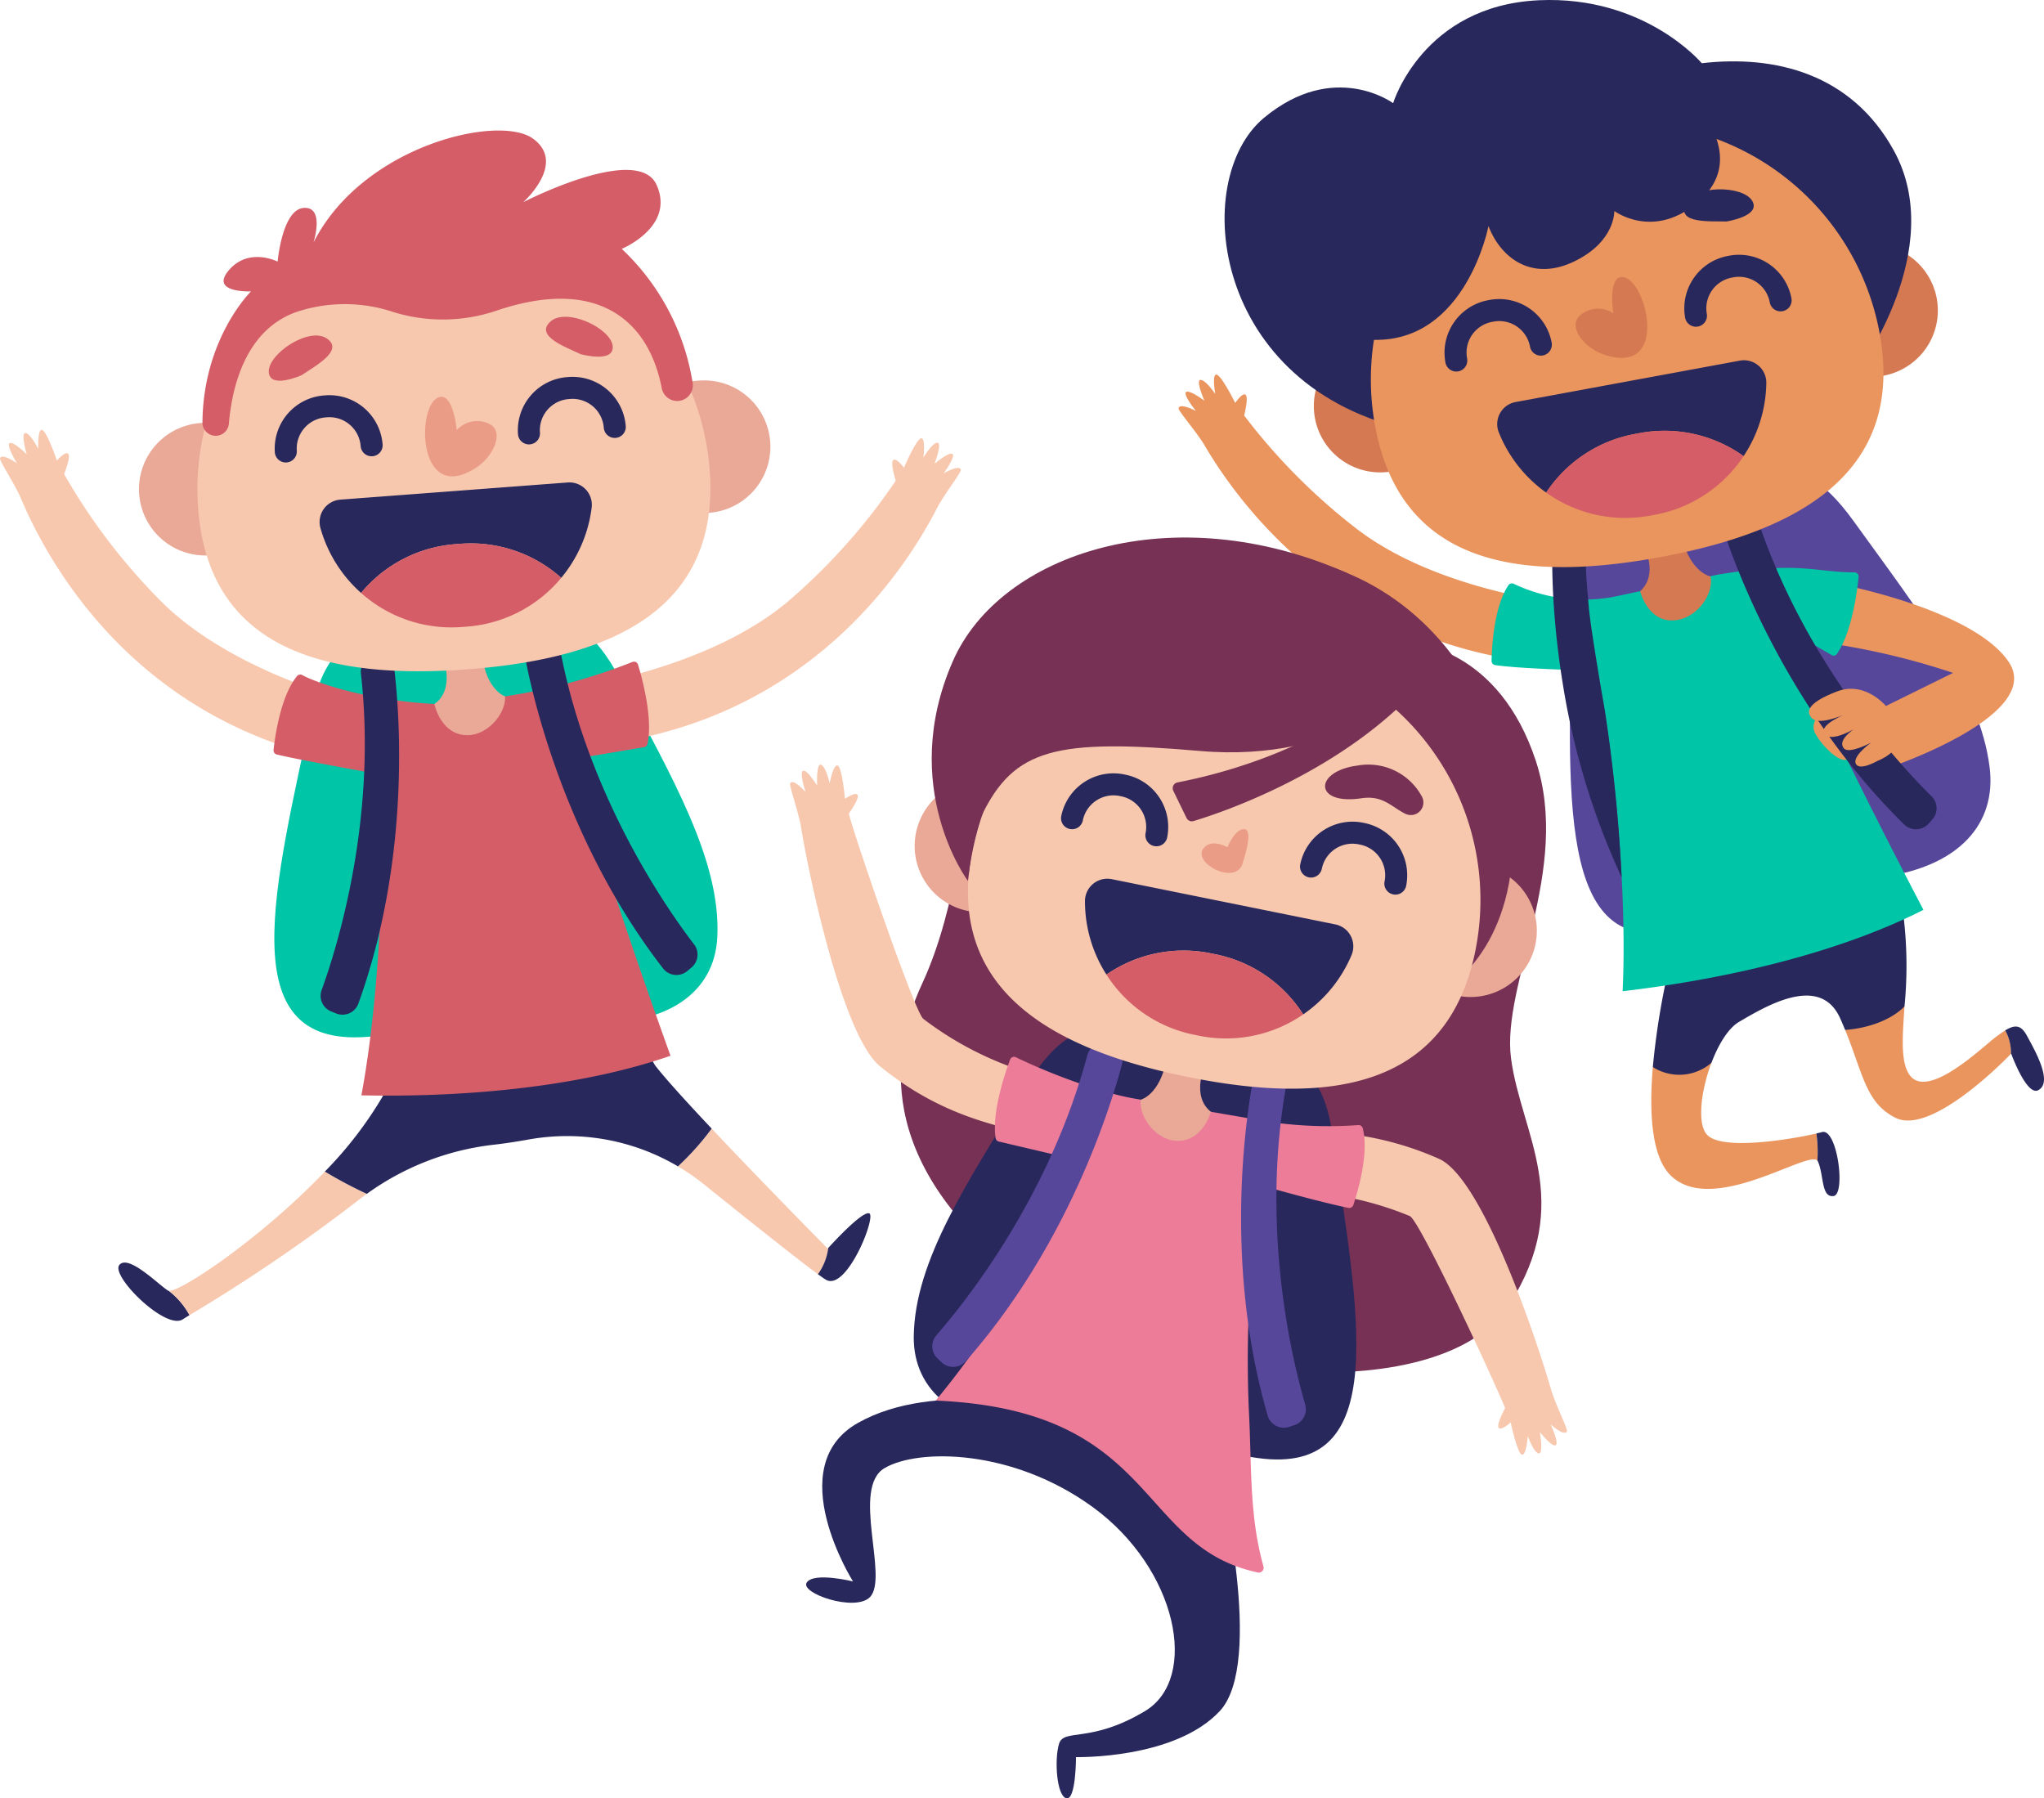 <svg xmlns="http://www.w3.org/2000/svg" width="295.05" height="259.58" viewBox="0 0 295.05 259.58">
  <g id="OBJECTS" transform="translate(-16.95 -60.534)">
    <g id="Grupo_61" data-name="Grupo 61" transform="translate(16.95 60.534)">
      <g id="Grupo_25" data-name="Grupo 25" transform="translate(170.121)">
        <path id="Trazado_20" data-name="Trazado 20" d="M376.961,229.806c9.387-2.522,18.528-5.948,29.374-7.5s16.321-7.622,15.3-15.8c-1.4-11.266-9.973-22.167-19.666-35.59-9.273-12.843-14.292-5.155-23.978-3.139s-16.342,2.375-16.605,14.82C360.807,210.132,358.972,234.639,376.961,229.806Z" transform="translate(-304.554 -95.741)" fill="#56479a"/>
        <g id="Grupo_8" data-name="Grupo 8" transform="translate(68.245 127.872)">
          <path id="Trazado_21" data-name="Trazado 21" d="M386.974,303.892c-1.5-1.53-.946-6.354.6-10.434a74.474,74.474,0,0,1-8.462.614c-.526,6.246-.259,12.693,2.446,15.52,5.937,6.2,20.022-3.637,21.3-2a18.659,18.659,0,0,0-.144-3.918C399.283,304.471,389.234,306.194,386.974,303.892Z" transform="translate(-378.893 -267.932)" fill="#ea945e"/>
          <path id="Trazado_22" data-name="Trazado 22" d="M442.235,286.256c-2.555,2.119-9.43,8.293-11.69,4.553-1.157-1.915-.892-5.357-.6-9.693-2.819,1.228-5.677,2.366-8.569,3.388,2.583,6.322,2.95,10.52,7.269,12.687,5.217,2.618,16.1-8.642,16.672-9.238a6.753,6.753,0,0,0-.833-3.38A20.365,20.365,0,0,0,442.235,286.256Z" transform="translate(-393.397 -263.718)" fill="#ea945e"/>
          <path id="Trazado_23" data-name="Trazado 23" d="M415.878,308.64c-.2.056-.471.126-.805.2a18.659,18.659,0,0,1,.144,3.918.367.367,0,0,1,.059.073c.908,2.014.463,5.282,2.272,5.041S418.087,308.01,415.878,308.64Z" transform="translate(-391.246 -273.105)" fill="#28285c"/>
          <path id="Trazado_24" data-name="Trazado 24" d="M415.249,257.8c-1.727-10.189-33.539,8.017-33.539,8.017a108.226,108.226,0,0,0-2.482,15.025,7.084,7.084,0,0,0,8.462-.614c1.007-2.655,2.432-5,3.986-5.906,3.944-2.31,11.69-6.95,14.587-.522.261.581.5,1.139.721,1.688,3.278-.239,6.6-1.4,8.569-3.388A59.913,59.913,0,0,0,415.249,257.8Z" transform="translate(-379.008 -254.698)" fill="#28285c"/>
          <path id="Trazado_25" data-name="Trazado 25" d="M459.59,286.84c-.809-1.5-1.658-1.66-3.13-.762a6.753,6.753,0,0,1,.833,3.38l.028-.029s2.225,6.153,3.9,5.288C463.415,293.586,460.743,288.971,459.59,286.84Z" transform="translate(-405.377 -265.224)" fill="#28285c"/>
        </g>
        <path id="Trazado_26" data-name="Trazado 26" d="M275.27,147.487c.21-.819,2.512.4,2.512.4s-1.909-2.352-1.427-2.734,2.66,1.266,2.66,1.266-1.322-2.966-.58-3.011,2.135,2.033,2.135,2.033-.526-2.93.194-2.8,2.676,4.069,2.689,4.094v0s1.118-1.689,1.538-1.124c.3.4-.031,2.019-.249,2.933A87.177,87.177,0,0,0,300.6,164.6c12.962,10.261,34.616,11.664,34.616,11.664l.028.357a16.444,16.444,0,0,1-1.363,7.941h0c-33.494-.175-49.907-23.215-54.953-31.878h0C277.774,150.8,275.182,147.827,275.27,147.487Z" transform="translate(-275.268 -88.568)" fill="#ea945e"/>
        <path id="Trazado_27" data-name="Trazado 27" d="M420.017,188.641s19.147,3.635,24.2,11.19c5.169,7.725-17.4,15.282-17.4,15.282l-5.8-6.237,15.154-7.475a104.357,104.357,0,0,0-17.086-4.15Z" transform="translate(-324.372 -104.273)" fill="#ea945e"/>
        <path id="Trazado_28" data-name="Trazado 28" d="M386.527,193.856l6.565,3.8a.611.611,0,0,0,.642-.238c2.169-3.143,2.925-9.1,3.122-11.1a.6.6,0,0,0-.6-.667c-5.862-.032-7.964-1.652-19.807.342h0l-14.323,3.055a23.464,23.464,0,0,1-14.809-1.638l-.229-.109a.622.622,0,0,0-.788.225c-2.117,3.167-2.386,9.092-2.418,10.895a.606.606,0,0,0,.519.614c4.14.6,14.724.8,14.726.8,2.532,12.3,4.343,32.188,3.67,46.269,14.408-1.668,30.852-5.359,43.423-11.744C400.294,223.044,391.491,205.7,386.527,193.856Z" transform="translate(-298.694 -103.032)" fill="#00c5a7"/>
        <path id="Trazado_29" data-name="Trazado 29" d="M359.413,180.893a2.428,2.428,0,0,0-2.229,2.435c.011,1.567.078,3.9.3,6.8.217,2.865.585,6.283,1.2,10.082a106.03,106.03,0,0,0,8.513,28.051,234.461,234.461,0,0,0-2.411-24.006s-2.078-11.844-2.331-15.04c-.155-1.949-.387-3.9-.41-5.919A2.432,2.432,0,0,0,359.413,180.893Z" transform="translate(-303.236 -101.625)" fill="#28285c"/>
        <g id="Grupo_9" data-name="Grupo 9" transform="translate(66.636 75.333)">
          <path id="Trazado_30" data-name="Trazado 30" d="M386.614,182.795s-2.755-.446-4.115-5.429c-1.659-6.082-5.527,1.107-5.527,1.107s2.21,3.923-.522,6.455c0,0,1.084,4.505,4.927,4.2C384.755,188.869,387.12,185.217,386.614,182.795Z" transform="translate(-376.45 -174.922)" fill="#d47952"/>
        </g>
        <path id="Trazado_31" data-name="Trazado 31" d="M415.727,217.059a1.957,1.957,0,0,0-1.05,2.78c1.032,1.884,3.4,4.151,4.517,3.789s1.579-2.934,1.579-2.934Z" transform="translate(-322.768 -113.976)" fill="#ea945e"/>
        <path id="Trazado_32" data-name="Trazado 32" d="M395.379,177.2c2.235,6.429,9.832,25.58,25.587,41.019a2.443,2.443,0,0,0,3.521-.094l.535-.59a2.429,2.429,0,0,0-.086-3.358c-4.638-4.589-17.732-18.761-24.679-38.692a2.425,2.425,0,0,0-3.174-1.455l-.288.113A2.429,2.429,0,0,0,395.379,177.2Z" transform="translate(-316.231 -99.226)" fill="#28285c"/>
        <g id="Grupo_24" data-name="Grupo 24" transform="translate(6.641)">
          <g id="Grupo_13" data-name="Grupo 13">
            <g id="Grupo_10" data-name="Grupo 10" transform="translate(12.889 35.24)">
              <path id="Trazado_33" data-name="Trazado 33" d="M325.94,136.754a4.647,4.647,0,0,0-5.413-3.726l-7.77,1.434a9.57,9.57,0,0,0,3.476,18.823l7.77-1.434a4.647,4.647,0,0,0,3.726-5.413Z" transform="translate(-304.923 -120.499)" fill="#d47952"/>
              <path id="Trazado_34" data-name="Trazado 34" d="M429.674,121.878h0a9.571,9.571,0,0,0-11.15-7.673l-7.77,1.434a4.647,4.647,0,0,0-3.726,5.413l1.788,9.684a4.647,4.647,0,0,0,5.414,3.726l7.77-1.434A9.571,9.571,0,0,0,429.674,121.878Z" transform="translate(-339.758 -114.044)" fill="#d47952"/>
            </g>
            <path id="Trazado_35" data-name="Trazado 35" d="M376.715,114.123s13.112-17.6,5.236-31.879c-6.117-11.095-17.145-13.809-27.713-12.585,0,0-8.215-9.789-23.5-9.09-16.8.768-21.053,14.858-21.053,14.858s-8.488-6.293-18.626,2.1c-10.813,8.949-7.624,39.1,21.5,45.187Z" transform="translate(-285.351 -60.534)" fill="#28285c"/>
            <g id="Grupo_12" data-name="Grupo 12" transform="translate(21.114 17.746)">
              <g id="Grupo_11" data-name="Grupo 11">
                <path id="Trazado_36" data-name="Trazado 36" d="M390.85,117.787c3.714,20.108-11.566,28.651-31.673,32.364s-37.431,1.191-41.144-18.917a37.024,37.024,0,1,1,72.818-13.447Z" transform="translate(-317.41 -87.479)" fill="#ea945e"/>
              </g>
            </g>
          </g>
          <g id="Grupo_18" data-name="Grupo 18" transform="translate(31.752 36.773)">
            <g id="Grupo_16" data-name="Grupo 16" transform="translate(0 6.391)">
              <g id="Grupo_15" data-name="Grupo 15">
                <g id="Grupo_14" data-name="Grupo 14">
                  <path id="Trazado_37" data-name="Trazado 37" d="M347.758,134.219a1.59,1.59,0,0,1-1.852-1.274,4.512,4.512,0,0,0-5.251-3.614l-.222.041a4.513,4.513,0,0,0-3.614,5.251,1.59,1.59,0,1,1-3.126.578,7.7,7.7,0,0,1,6.163-8.955l.222-.041a7.7,7.7,0,0,1,8.955,6.163A1.59,1.59,0,0,1,347.758,134.219Z" transform="translate(-333.565 -126.076)" fill="#28285c"/>
                </g>
              </g>
            </g>
            <g id="Grupo_17" data-name="Grupo 17" transform="translate(34.611)">
              <path id="Trazado_38" data-name="Trazado 38" d="M400.312,124.514a1.589,1.589,0,0,1-1.852-1.274,4.513,4.513,0,0,0-5.251-3.614l-.221.041a4.513,4.513,0,0,0-3.614,5.251,1.59,1.59,0,0,1-3.126.578,7.7,7.7,0,0,1,6.163-8.955l.222-.041a7.7,7.7,0,0,1,8.955,6.163A1.589,1.589,0,0,1,400.312,124.514Z" transform="translate(-386.119 -116.371)" fill="#28285c"/>
            </g>
          </g>
          <path id="Trazado_39" data-name="Trazado 39" d="M392.19,106.667c-2.433-.06-7.144.325-5.92-2.5s8.288-2.716,9.632-.491S392.19,106.667,392.19,106.667Z" transform="translate(-319.739 -74.699)" fill="#28285c"/>
          <g id="Grupo_23" data-name="Grupo 23" transform="translate(39.357 51.998)">
            <g id="Grupo_21" data-name="Grupo 21">
              <g id="Grupo_20" data-name="Grupo 20">
                <g id="Grupo_19" data-name="Grupo 19">
                  <path id="Trazado_40" data-name="Trazado 40" d="M345.344,149.9a19.617,19.617,0,0,0,6.838,8.693,19.586,19.586,0,0,1,12.8-8.461L365.7,150a19.59,19.59,0,0,1,14.979,3.332,19.614,19.614,0,0,0,3.282-10.562,3.233,3.233,0,0,0-3.819-3.224l-32.379,5.979A3.233,3.233,0,0,0,345.344,149.9Z" transform="translate(-345.112 -139.49)" fill="#28285c"/>
                </g>
              </g>
            </g>
            <g id="Grupo_22" data-name="Grupo 22" transform="translate(7.07 10.179)">
              <path id="Trazado_41" data-name="Trazado 41" d="M369.362,155.276l-.714.132a19.586,19.586,0,0,0-12.8,8.461,19.589,19.589,0,0,0,14.979,3.331l.714-.132a19.586,19.586,0,0,0,12.8-8.461A19.589,19.589,0,0,0,369.362,155.276Z" transform="translate(-355.847 -154.947)" fill="#d45d67"/>
            </g>
          </g>
          <path id="Trazado_42" data-name="Trazado 42" d="M366.422,132.454c-2.944-.986-5.571-4.277-3.173-5.9a3.978,3.978,0,0,1,4.507-.063s-.908-5.744,1.555-5.2C372.653,122.028,375.806,135.6,366.422,132.454Z" transform="translate(-311.628 -81.266)" fill="#d47952"/>
        </g>
        <path id="Trazado_43" data-name="Trazado 43" d="M423.329,221.909s3.548-1.265,3.27-4.044-4.412-7.767-9.06-6-4.438,3.088-3.648,3.9c1.11,1.146,5.172-.759,5.172-.759s-4.189,1.6-3.4,2.911c1.1,1.83,6.057-1.7,6.057-1.7s-4.579,2.291-3.222,3.888c.736.866,3.922-.839,3.922-.839s-2.742,1.949-2.21,3.048S423.329,221.909,423.329,221.909Z" transform="translate(-322.447 -112.076)" fill="#ea945e"/>
        <path id="Trazado_44" data-name="Trazado 44" d="M358,81.958s6.541,7.106,0,13-12.354,1.533-12.354,1.533.182,4.419-5.812,7.295-10.535-.393-12.351-5.116c0,0-3.208,16.7-16.546,16.42-17.122-.362-17.333-15.849-5.89-25.941S339.48,70.879,358,81.958Z" transform="translate(-282.743 -66.037)" fill="#28285c"/>
      </g>
      <g id="Grupo_43" data-name="Grupo 43" transform="translate(0 18.842)">
        <path id="Trazado_45" data-name="Trazado 45" d="M90.367,256.384c10.216-.757,20.338-2.418,31.9-1.992s18.343-4.4,18.753-12.372c.564-10.976-6.391-22.862-14.061-37.346-7.338-13.859-13.939-7.416-24.375-7.192s-17.423-.6-19.931,11.206C77.1,234.813,70.79,257.835,90.367,256.384Z" transform="translate(-37.48 -125.557)" fill="#00c5a7"/>
        <g id="Grupo_26" data-name="Grupo 26" transform="translate(17.09 128.114)">
          <path id="Trazado_46" data-name="Trazado 46" d="M50.179,341.337a.293.293,0,0,1-.126-.038c-1.463-.94-5.714-5.269-7.012-3.7s6.68,9.466,9.146,7.856c.215-.14.55-.348.979-.611A11.268,11.268,0,0,0,50.179,341.337Z" transform="translate(-42.9 -301.972)" fill="#28285c"/>
          <path id="Trazado_47" data-name="Trazado 47" d="M82.535,320.527a61.147,61.147,0,0,1-6.06-3.217c-9.146,9.593-20.851,17.4-22.523,17.215a11.268,11.268,0,0,1,2.988,3.509,246.861,246.861,0,0,0,24.328-16.556C81.685,321.151,82.108,320.836,82.535,320.527Z" transform="translate(-46.674 -295.16)" fill="#f7c8ae"/>
          <path id="Trazado_48" data-name="Trazado 48" d="M187.161,325.21s-9.34-9.446-16.749-17.318a38.651,38.651,0,0,1-4.869,5.45,31.168,31.168,0,0,1,3.675,2.534c6.363,5.119,13.557,10.854,16.532,13.033a8.19,8.19,0,0,0,1.488-3.783Z" transform="translate(-84.773 -291.945)" fill="#f7c8ae"/>
          <path id="Trazado_49" data-name="Trazado 49" d="M203.623,326.457c-1.031-.329-5.306,4.336-5.909,5a8.19,8.19,0,0,1-1.488,3.783c.5.368.889.638,1.126.783C200.35,337.857,204.733,326.811,203.623,326.457Z" transform="translate(-95.25 -298.278)" fill="#28285c"/>
          <path id="Trazado_50" data-name="Trazado 50" d="M135.808,290.476a31.577,31.577,0,0,1-3.026-6.8c-10.768,3.726-22.4,4.646-34.119,4.393a23.644,23.644,0,0,1-2.218,7,56.253,56.253,0,0,1-8.293,10.756,61.141,61.141,0,0,0,6.06,3.217,38.737,38.737,0,0,1,18.4-7.1c1.484-.166,3.207-.433,4.993-.75a31.461,31.461,0,0,1,21.516,3.884,38.692,38.692,0,0,0,4.869-5.45C140.354,295.763,137.184,292.28,135.808,290.476Z" transform="translate(-58.35 -283.677)" fill="#28285c"/>
        </g>
        <path id="Trazado_51" data-name="Trazado 51" d="M197.243,161.128c-.255-.806-2.487.541-2.487.541s1.777-2.454,1.274-2.809-2.586,1.412-2.586,1.412,1.156-3.035.412-3.039-2.02,2.149-2.02,2.149.363-2.955-.348-2.781-2.447,4.212-2.458,4.237v0s-1.21-1.625-1.6-1.037c-.275.416.142,2.014.41,2.914a87.181,87.181,0,0,1-14.939,16.9c-12.375,10.963-34.134,13.439-34.134,13.439l.05.572a22.026,22.026,0,0,0,2.078,7.578h0c33.434-2.028,48.425-25.756,52.985-34.686h0C194.926,164.571,197.349,161.463,197.243,161.128Z" transform="translate(-58.543 -112.173)" fill="#f7c8ae"/>
        <path id="Trazado_52" data-name="Trazado 52" d="M16.956,158.846c.315-.785,2.439.727,2.439.727s-1.586-2.582-1.058-2.9,2.472,1.6,2.472,1.6-.923-3.114-.181-3.062,1.851,2.3,1.851,2.3-.139-2.973.558-2.746,2.122,4.384,2.13,4.41v0s1.33-1.529,1.671-.914c.242.436-.294,2-.63,2.875a87.164,87.164,0,0,0,13.619,17.984c11.51,11.867,32.795,16.086,32.795,16.086l-.019.358a16.443,16.443,0,0,1-2.388,7.695h0c-33.185-4.549-46.446-29.536-50.317-38.785v0C19.006,162.454,16.825,159.172,16.956,158.846Z" transform="translate(-16.95 -111.545)" fill="#f7c8ae"/>
        <path id="Trazado_53" data-name="Trazado 53" d="M120.224,219.613l10.166-1.722a.611.611,0,0,0,.5-.466c.8-3.731-.787-9.521-1.369-11.441a.61.61,0,0,0-.82-.387,83.991,83.991,0,0,1-18.371,4.964s-2.861,1.5-10.187,1.1c-10.783-.595-17.893-3.467-19.069-4.164a.621.621,0,0,0-.8.155c-2.387,2.968-3.175,8.842-3.365,10.639a.613.613,0,0,0,.471.662c4.077.963,14.881,2.858,14.884,2.857.83,12.535-.088,32.48-2.676,46.338,14.5.312,31.295-1.1,44.618-5.712C129.881,250.406,123.526,232.02,120.224,219.613Z" transform="translate(-37.42 -128.888)" fill="#d45d67"/>
        <g id="Grupo_27" data-name="Grupo 27" transform="translate(62.704 73.041)">
          <path id="Trazado_54" data-name="Trazado 54" d="M122.371,208.684s-2.669-.817-3.336-5.94c-.813-6.251-5.626.343-5.626.343s1.805,4.562-1.247,6.7c0,0,.8,4.016,4.157,4.463S122.542,211.153,122.371,208.684Z" transform="translate(-112.162 -200.052)" fill="#eaa896"/>
        </g>
        <path id="Trazado_55" data-name="Trazado 55" d="M132.255,204.228c1.337,6.674,6.251,26.681,19.753,44.126a2.442,2.442,0,0,0,3.5.387l.611-.512a2.428,2.428,0,0,0,.373-3.338c-3.969-5.178-15.007-21-19.17-41.7a2.426,2.426,0,0,0-2.946-1.874l-.3.072A2.429,2.429,0,0,0,132.255,204.228Z" transform="translate(-56.302 -127.421)" fill="#28285c"/>
        <path id="Trazado_56" data-name="Trazado 56" d="M97.879,206.234c.78,6.673,2.314,27.316-5.2,48.165a2.439,2.439,0,0,1-3.207,1.434l-.722-.292a2.43,2.43,0,0,1-1.377-3.078c2.242-6.179,8.041-24.718,5.674-45.661a2.432,2.432,0,0,1,2.316-2.708h0A2.428,2.428,0,0,1,97.879,206.234Z" transform="translate(-40.946 -128.39)" fill="#28285c"/>
        <g id="Grupo_42" data-name="Grupo 42" transform="translate(20.061)">
          <g id="Grupo_30" data-name="Grupo 30">
            <g id="Grupo_28" data-name="Grupo 28" transform="translate(0 36.066)">
              <path id="Trazado_57" data-name="Trazado 57" d="M69.124,156.626a4.647,4.647,0,0,0-4.983-4.284l-7.879.595a9.57,9.57,0,1,0,1.44,19.087l7.879-.595a4.647,4.647,0,0,0,4.284-4.983Z" transform="translate(-47.411 -146.782)" fill="#eaa896"/>
              <path id="Trazado_58" data-name="Trazado 58" d="M174.133,152.758h0a9.57,9.57,0,0,0-10.263-8.824l-7.879.594a4.647,4.647,0,0,0-4.284,4.983l.74,9.819a4.647,4.647,0,0,0,4.983,4.284l7.878-.594A9.57,9.57,0,0,0,174.133,152.758Z" transform="translate(-83.016 -143.907)" fill="#eaa896"/>
            </g>
            <g id="Grupo_29" data-name="Grupo 29" transform="translate(8.434 14.742)">
              <path id="Trazado_59" data-name="Trazado 59" d="M134.164,145.77c1.538,20.39-14.568,27.248-34.958,28.786S61.862,171.73,60.325,151.34a37.024,37.024,0,0,1,73.839-5.57Z" transform="translate(-60.218 -111.529)" fill="#f7c8ae"/>
            </g>
            <path id="Trazado_60" data-name="Trazado 60" d="M121.848,106.225s7.743-3.187,5.031-9.231-19.25,2.493-19.25,2.493,6.344-5.629,1.39-9.188-24.569,1.008-31.669,15.012c0,0,1.688-5.229-1.419-4.995s-3.755,7.746-3.755,7.746-4.151-2.117-7.023,1.224,3.182,3.076,3.182,3.076-6.9,6.741-7.012,18.914a1.913,1.913,0,0,0,2.055,1.924h0a1.9,1.9,0,0,0,1.758-1.733c.431-5.1,2.3-13.539,9.809-16.151a22.073,22.073,0,0,1,13.886.01,24.158,24.158,0,0,0,14.93-.181c4.513-1.537,10.232-2.6,15.06-.709,5.906,2.314,8.034,7.9,8.8,11.887a2.27,2.27,0,0,0,2.4,1.851h0a2.264,2.264,0,0,0,2.065-2.609A33.854,33.854,0,0,0,121.848,106.225Z" transform="translate(-52.161 -89.144)" fill="#d45d67"/>
          </g>
          <g id="Grupo_35" data-name="Grupo 35" transform="translate(19.592 35.552)">
            <g id="Grupo_33" data-name="Grupo 33" transform="translate(0 2.647)">
              <g id="Grupo_32" data-name="Grupo 32">
                <g id="Grupo_31" data-name="Grupo 31">
                  <path id="Trazado_61" data-name="Trazado 61" d="M91.272,155.96a1.59,1.59,0,0,1-1.705-1.465,4.512,4.512,0,0,0-4.834-4.156l-.225.016a4.513,4.513,0,0,0-4.156,4.834,1.59,1.59,0,0,1-3.17.24,7.7,7.7,0,0,1,7.087-8.243l.225-.017a7.7,7.7,0,0,1,8.243,7.087A1.589,1.589,0,0,1,91.272,155.96Z" transform="translate(-77.161 -147.147)" fill="#28285c"/>
                </g>
              </g>
            </g>
            <g id="Grupo_34" data-name="Grupo 34" transform="translate(35.096)">
              <path id="Trazado_62" data-name="Trazado 62" d="M144.563,151.94a1.59,1.59,0,0,1-1.705-1.465,4.513,4.513,0,0,0-4.834-4.156l-.225.016a4.514,4.514,0,0,0-4.156,4.835,1.589,1.589,0,0,1-3.17.239,7.7,7.7,0,0,1,7.087-8.243l.225-.017a7.7,7.7,0,0,1,8.243,7.087A1.589,1.589,0,0,1,144.563,151.94Z" transform="translate(-130.451 -143.127)" fill="#28285c"/>
            </g>
          </g>
          <path id="Trazado_63" data-name="Trazado 63" d="M80.6,139.8c2.014-1.367,6.185-3.591,3.625-5.307s-8.44,2.2-8.367,4.8S80.6,139.8,80.6,139.8Z" transform="translate(-57.123 -104.485)" fill="#d45d67"/>
          <path id="Trazado_64" data-name="Trazado 64" d="M141.633,135.359c-2.2-1.049-6.653-2.622-4.38-4.7s8.674.908,8.991,3.487S141.633,135.359,141.633,135.359Z" transform="translate(-77.871 -103.079)" fill="#d45d67"/>
          <g id="Grupo_41" data-name="Grupo 41" transform="translate(26.073 50.79)">
            <g id="Grupo_38" data-name="Grupo 38">
              <g id="Grupo_37" data-name="Grupo 37">
                <g id="Grupo_36" data-name="Grupo 36">
                  <path id="Trazado_65" data-name="Trazado 65" d="M87.122,172.843a19.608,19.608,0,0,0,5.867,9.375,19.586,19.586,0,0,1,13.633-7.041l.724-.055a19.586,19.586,0,0,1,14.535,4.917,19.611,19.611,0,0,0,4.395-10.15,3.234,3.234,0,0,0-3.452-3.615l-32.833,2.477A3.233,3.233,0,0,0,87.122,172.843Z" transform="translate(-87.002 -166.265)" fill="#28285c"/>
                </g>
              </g>
            </g>
            <g id="Grupo_40" data-name="Grupo 40" transform="translate(5.988 8.801)">
              <g id="Grupo_39" data-name="Grupo 39">
                <path id="Trazado_66" data-name="Trazado 66" d="M110.452,179.685l-.724.055a19.586,19.586,0,0,0-13.633,7.041,19.588,19.588,0,0,0,14.535,4.917l.724-.055a19.586,19.586,0,0,0,13.634-7.041A19.586,19.586,0,0,0,110.452,179.685Z" transform="translate(-96.094 -179.628)" fill="#d45d67"/>
              </g>
            </g>
          </g>
          <path id="Trazado_67" data-name="Trazado 67" d="M117.444,157.767c2.614-1.675,4.358-5.509,1.636-6.495a3.978,3.978,0,0,0-4.386,1.04s-.523-5.792-2.778-4.664C108.855,149.179,109.111,163.108,117.444,157.767Z" transform="translate(-68.822 -109.069)" fill="#ea9c87"/>
        </g>
      </g>
      <g id="Grupo_60" data-name="Grupo 60" transform="translate(114.051 77.587)">
        <path id="Trazado_68" data-name="Trazado 68" d="M288.568,200.486s12.137.745,17.48,16.925c5.2,15.758-4.99,32.182-3.568,42.98s9.242,20.658-.237,35.515-49.346,12.161-69.933-3.552-20.111-31.409-14.842-42.737,6.191-26.186,6.526-27.337C223.994,222.281,247.811,190.148,288.568,200.486Z" transform="translate(-198.414 -185.205)" fill="#763154"/>
        <g id="Grupo_59" data-name="Grupo 59" transform="translate(0 2.267)">
          <path id="Trazado_69" data-name="Trazado 69" d="M266.859,347.9c-10.147-1.4-20.143-3.7-31.7-4.013s-18.026-5.555-17.93-13.538c.134-10.99,7.83-22.41,16.4-36.378,8.2-13.365,14.381-6.516,24.782-5.63s17.427.506,19.18,12.448C281.47,327.218,286.3,350.594,266.859,347.9Z" transform="translate(-199.38 -217.302)" fill="#28285c"/>
          <path id="Trazado_70" data-name="Trazado 70" d="M190.151,230.79c.493-.688,2.2,1.286,2.2,1.286s-.927-2.885-.339-3.066,2.02,2.145,2.02,2.145-.157-3.245.551-3.017,1.253,2.669,1.253,2.669.572-2.921,1.194-2.536,1.019,4.763,1.022,4.79v0s1.655-1.169,1.841-.49c.131.481-.761,1.87-1.295,2.643,1.21,4.414,9.53,28.643,10.756,29.6a48,48,0,0,0,25.543,9.718l-.086.568a22.032,22.032,0,0,1-2.555,7.43h0c-13.608-1.7-21.472-4.68-29.114-10.832-5.594-4.5-10.544-28.892-11.467-34.74v0C191.284,234.782,189.946,231.075,190.151,230.79Z" transform="translate(-190.13 -197.609)" fill="#f7c8ae"/>
          <path id="Trazado_71" data-name="Trazado 71" d="M337.452,345.928v0c-1.619-5.695-9.653-30.53-16.227-33.421a45.142,45.142,0,0,0-21.42-3.789l.391,8.5a47.009,47.009,0,0,1,16.824,3.556c1.433.6,12.036,23.482,13.768,27.718-.437.832-1.156,2.318-.967,2.78.266.651,1.766-.705,1.768-.708v0c.006.027.928,4.326,1.59,4.632s.881-2.661.881-2.661.834,2.359,1.565,2.5.184-3.061.184-3.061,1.7,2.137,2.263,1.886-.7-3-.7-3,1.928,1.754,2.335,1.012C339.873,351.56,338.1,348.042,337.452,345.928Z" transform="translate(-227.576 -225.104)" fill="#f7c8ae"/>
          <path id="Trazado_72" data-name="Trazado 72" d="M229.1,368.717s-16.781-4.383-27.968,1.91-.724,22.889-.724,22.889-5.626-1.394-6.674.148,6.958,4.309,9.117,2.115c2.769-2.815-2.767-15.776,2.127-18.629s18.462-2.776,30.009,5.614c12.268,8.914,15.44,24.745,7.574,29.465s-11.712,2.447-12.411,4.72-.35,7.516,1.048,7.866,1.4-5.943,1.4-5.943,14.234.349,20.752-6.643,0-33.68,0-33.68Z" transform="translate(-191.328 -245.103)" fill="#28285c"/>
          <path id="Trazado_73" data-name="Trazado 73" d="M241.194,306.755l-10.037-2.364a.611.611,0,0,1-.472-.5c-.559-3.777,1.393-9.46,2.094-11.335a.6.6,0,0,1,.836-.332c5.275,2.558,12.545,5.176,17.055,5.955h0l19.59,3.382a59.389,59.389,0,0,0,12.768.454.617.617,0,0,1,.662.473c.936,3.693-.8,9.368-1.37,11.078a.611.611,0,0,1-.7.4c-4.107-.822-12.658-3.253-12.66-3.254a170.987,170.987,0,0,0-1.729,32.179c.457,8.509.043,15.405,2.121,22.818a.7.7,0,0,1-.827.882c-17.625-3.772-14.326-23.448-46.487-24.811C232.564,329.02,237.11,318.927,241.194,306.755Z" transform="translate(-201.024 -219.473)" fill="#ed7c98"/>
          <g id="Grupo_44" data-name="Grupo 44" transform="translate(50.587 70.58)">
            <path id="Trazado_74" data-name="Trazado 74" d="M266.971,297.255s2.715-.647,3.706-5.716c1.209-6.187,5.594.7,5.594.7s-2.092,4.438.819,6.764c0,0-1.052,3.957-4.432,4.19S266.644,299.708,266.971,297.255Z" transform="translate(-266.943 -288.959)" fill="#eaa896"/>
          </g>
          <path id="Trazado_75" data-name="Trazado 75" d="M248.66,292.258c-1.758,6.576-7.932,26.231-22.513,42.784a2.444,2.444,0,0,1-3.519.164l-.577-.549a2.429,2.429,0,0,1-.16-3.355c4.289-4.916,16.31-20.009,21.779-40.4a2.426,2.426,0,0,1,3.059-1.684l.3.092A2.428,2.428,0,0,1,248.66,292.258Z" transform="translate(-200.77 -218.431)" fill="#56479a"/>
          <path id="Trazado_76" data-name="Trazado 76" d="M290.686,296.262c-1.2,6.609-4.043,27.114,2.128,48.4a2.438,2.438,0,0,0,3.109,1.634l.74-.246a2.429,2.429,0,0,0,1.569-2.984c-1.845-6.309-6.455-25.179-2.763-45.93a2.432,2.432,0,0,0-2.14-2.85h0A2.428,2.428,0,0,0,290.686,296.262Z" transform="translate(-223.879 -220.192)" fill="#56479a"/>
          <g id="Grupo_58" data-name="Grupo 58" transform="translate(17.978)">
            <g id="Grupo_47" data-name="Grupo 47">
              <g id="Grupo_45" data-name="Grupo 45" transform="translate(0 32.678)">
                <path id="Trazado_77" data-name="Trazado 77" d="M321.043,251.49a4.647,4.647,0,0,1,5.476-3.633l7.744,1.566a9.571,9.571,0,0,1-3.8,18.761l-7.744-1.567a4.647,4.647,0,0,1-3.633-5.476Z" transform="translate(-252.107 -236.992)" fill="#eaa896"/>
                <path id="Trazado_78" data-name="Trazado 78" d="M217.62,239.082h0A9.57,9.57,0,0,1,228.9,231.6l7.744,1.566a4.647,4.647,0,0,1,3.633,5.476l-1.953,9.652a4.647,4.647,0,0,1-5.476,3.633L225.1,250.36A9.571,9.571,0,0,1,217.62,239.082Z" transform="translate(-217.428 -231.407)" fill="#eaa896"/>
              </g>
              <path id="Trazado_79" data-name="Trazado 79" d="M299.124,242.886s11-8.467,6.394-29.786c-3.32-15.382-17.027-34.008-43.31-30.988S224.96,204.653,225.86,219.2c.724,11.725,7.408,14.866,7.408,14.866Z" transform="translate(-220.289 -181.787)" fill="#763154"/>
              <g id="Grupo_46" data-name="Grupo 46" transform="translate(7.697 13.014)">
                <path id="Trazado_80" data-name="Trazado 80" d="M229.776,231.239c-4.054,20.042,11.077,28.843,31.12,32.9s37.4,1.826,41.459-18.216a37.024,37.024,0,0,0-72.579-14.682Z" transform="translate(-229.115 -201.549)" fill="#f7c8ae"/>
              </g>
            </g>
            <g id="Grupo_52" data-name="Grupo 52" transform="translate(21.131 31.769)">
              <g id="Grupo_50" data-name="Grupo 50" transform="translate(34.497 6.978)">
                <g id="Grupo_49" data-name="Grupo 49">
                  <g id="Grupo_48" data-name="Grupo 48">
                    <path id="Trazado_81" data-name="Trazado 81" d="M303.169,248.66a1.59,1.59,0,0,0,1.874-1.243,4.512,4.512,0,0,1,5.312-3.525l.221.045a4.513,4.513,0,0,1,3.525,5.312,1.589,1.589,0,1,0,3.116.63,7.7,7.7,0,0,0-6.01-9.059l-.221-.045a7.7,7.7,0,0,0-9.059,6.011A1.59,1.59,0,0,0,303.169,248.66Z" transform="translate(-301.895 -240.623)" fill="#28285c"/>
                  </g>
                </g>
              </g>
              <g id="Grupo_51" data-name="Grupo 51">
                <path id="Trazado_82" data-name="Trazado 82" d="M250.788,238.064a1.589,1.589,0,0,0,1.874-1.243,4.512,4.512,0,0,1,5.311-3.524l.221.044a4.514,4.514,0,0,1,3.525,5.313,1.589,1.589,0,1,0,3.116.63,7.7,7.7,0,0,0-6.01-9.059l-.221-.045a7.7,7.7,0,0,0-9.058,6.01A1.589,1.589,0,0,0,250.788,238.064Z" transform="translate(-249.514 -230.027)" fill="#28285c"/>
              </g>
            </g>
            <g id="Grupo_57" data-name="Grupo 57" transform="translate(24.584 46.982)">
              <g id="Grupo_55" data-name="Grupo 55">
                <g id="Grupo_54" data-name="Grupo 54">
                  <g id="Grupo_53" data-name="Grupo 53">
                    <path id="Trazado_83" data-name="Trazado 83" d="M293.243,264.135a19.612,19.612,0,0,1-6.985,8.576,19.589,19.589,0,0,0-12.655-8.678l-.711-.144a19.586,19.586,0,0,0-15.033,3.076,19.6,19.6,0,0,1-3.1-10.616,3.232,3.232,0,0,1,3.873-3.159L290.9,259.72A3.233,3.233,0,0,1,293.243,264.135Z" transform="translate(-254.757 -253.126)" fill="#28285c"/>
                  </g>
                </g>
              </g>
              <g id="Grupo_56" data-name="Grupo 56" transform="translate(3.102 10.37)">
                <path id="Trazado_84" data-name="Trazado 84" d="M274.5,269.266l.711.144a19.589,19.589,0,0,1,12.655,8.678,19.588,19.588,0,0,1-15.033,3.076l-.712-.144a19.589,19.589,0,0,1-12.655-8.678A19.586,19.586,0,0,1,274.5,269.266Z" transform="translate(-259.467 -268.872)" fill="#d45d67"/>
              </g>
            </g>
          </g>
        </g>
        <path id="Trazado_85" data-name="Trazado 85" d="M294.55,205.493s-10.187,11.332-31,9.529-26.8-.323-31.481,9.274c0,0-1.848-12.743,7.125-20.085S278,188.478,294.55,205.493Z" transform="translate(-204.396 -184.214)" fill="#763154"/>
        <path id="Trazado_86" data-name="Trazado 86" d="M319.007,235.249a1.813,1.813,0,0,0,2.316-2.58,8.784,8.784,0,0,0-9.231-4.4c-6.381.827-6.323,5.759.527,4.727C315.756,232.528,316.908,234.209,319.007,235.249Z" transform="translate(-230.167 -195.358)" fill="#763154"/>
        <path id="Trazado_87" data-name="Trazado 87" d="M226.4,227.913s-10.147-13.536-2.178-31.726c6.823-15.574,31.73-23.89,57.021-12.668l-15.419,10.194S230.176,193.091,226.4,227.913Z" transform="translate(-200.728 -178.345)" fill="#763154"/>
        <path id="Trazado_88" data-name="Trazado 88" d="M309.04,206.5c-2.734,2.641-14.328,12.809-34.358,16.727a.85.85,0,0,0-.609,1.2l1.914,3.934a.848.848,0,0,0,1.006.443c3.789-1.137,22.264-7.213,33.685-20.672a.856.856,0,0,0-.008-1.11l-.4-.464A.847.847,0,0,0,309.04,206.5Z" transform="translate(-218.761 -187.876)" fill="#763154"/>
        <path id="Trazado_89" data-name="Trazado 89" d="M286.3,246.989s1.569-4.558.223-4.724-2.478,2.609-2.478,2.609-2.386-1.415-3.521.26C279.078,247.274,285.537,250.573,286.3,246.989Z" transform="translate(-220.922 -200.167)" fill="#ea9c87"/>
      </g>
    </g>
  </g>
</svg>
